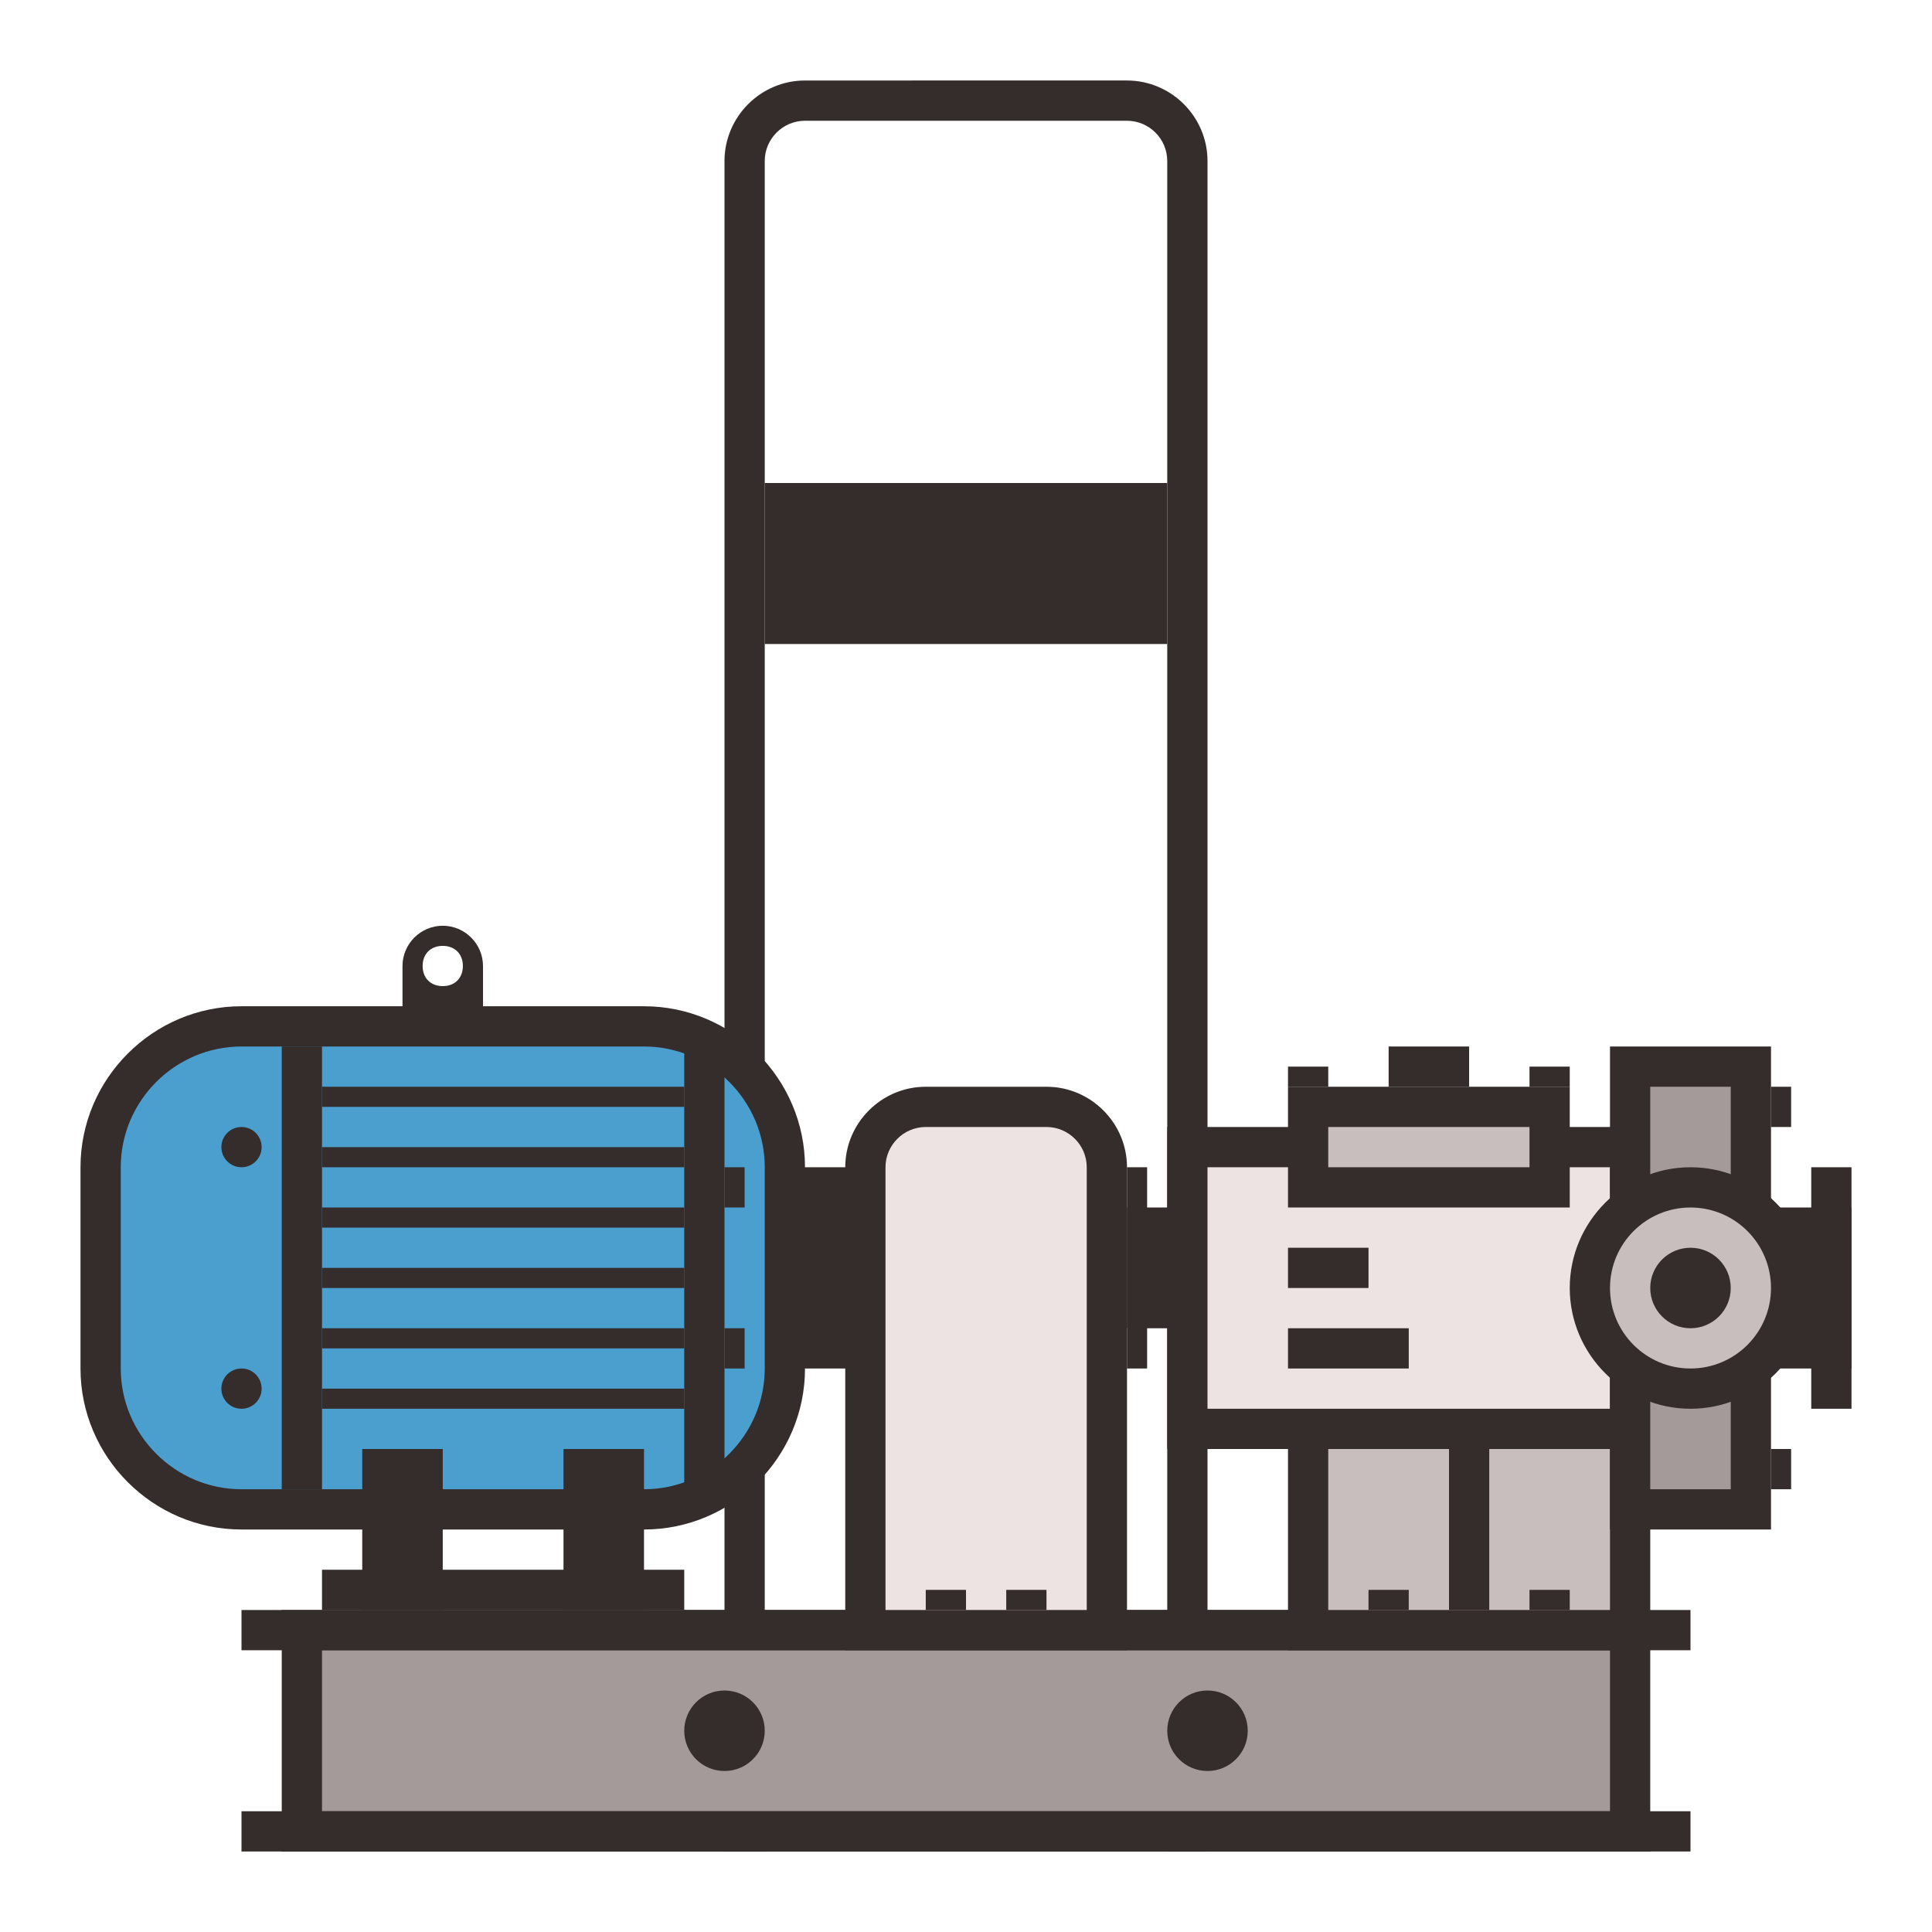 <?xml version="1.0" encoding="utf-8"?>
<!-- Generator: Adobe Illustrator 19.0.0, SVG Export Plug-In . SVG Version: 6.00 Build 0)  -->
<svg version="1.1" id="icons" xmlns="http://www.w3.org/2000/svg" xmlns:xlink="http://www.w3.org/1999/xlink" x="0px" y="0px"
	 viewBox="0 0 96 96" style="enable-background:new 0 0 96 96;" xml:space="preserve">
<style type="text/css">
	.st0{fill:#352C2C;}
	.st1{fill:#A39A99;}
	.st2{fill:#4A9FCE;}
	.st3{fill:#EDE3E2;}
	.st4{fill:#C8BEBE;}
</style>
<g id="XMLID_1417_">
	<g id="XMLID_2004_">
		<path id="XMLID_1934_" class="st0" d="M38,92V8c0-1.1,0.9-2,2-2h16c1.1,0,2,0.9,2,2v84h2V8c0-2.2-1.8-4-4-4H40c-2.2,0-4,1.8-4,4
			v84H38z"/>
		<rect id="XMLID_2003_" x="38" y="24" class="st0" width="20" height="8"/>
	</g>
	<g id="XMLID_1421_">
		<rect id="XMLID_1422_" x="14" y="80" class="st0" width="68" height="12"/>
		<rect id="XMLID_1423_" x="16" y="82" class="st1" width="64" height="8"/>
		<g id="XMLID_1441_">
			<circle id="XMLID_1442_" class="st0" cx="36" cy="86" r="2"/>
			<circle id="XMLID_1443_" class="st0" cx="60" cy="86" r="2"/>
		</g>
		<rect id="XMLID_1919_" x="12" y="80" class="st0" width="72" height="2"/>
		<rect id="XMLID_1921_" x="12" y="90" class="st0" width="72" height="2"/>
	</g>
	<g id="XMLID_1444_">
		<path id="XMLID_4610_" class="st0" d="M22,46c-1.1,0-2,0.9-2,2v4h4v-4C24,46.9,23.1,46,22,46z M22,49c-0.6,0-1-0.4-1-1
			c0-0.6,0.4-1,1-1s1,0.4,1,1C23,48.6,22.6,49,22,49z"/>
		<rect id="XMLID_1895_" x="38" y="58" class="st0" width="6" height="10"/>
		<path id="XMLID_1445_" class="st0" d="M12,76c-4.4,0-8-3.6-8-8V58c0-4.4,3.6-8,8-8h20c4.4,0,8,3.6,8,8v10c0,4.4-3.6,8-8,8H12z"/>
		<path id="XMLID_1446_" class="st2" d="M32,74H12c-3.3,0-6-2.7-6-6V58c0-3.3,2.7-6,6-6h20c3.3,0,6,2.7,6,6v10
			C38,71.3,35.3,74,32,74z"/>
		<rect id="XMLID_1922_" x="34" y="52" class="st0" width="2" height="22"/>
		<rect id="XMLID_1923_" x="36" y="58" class="st0" width="1" height="2"/>
		<rect id="XMLID_1925_" x="36" y="66" class="st0" width="1" height="2"/>
		<rect id="XMLID_1447_" x="14" y="52" class="st0" width="2" height="22"/>
		<g id="XMLID_1448_">
			<rect id="XMLID_1449_" x="16" y="54" class="st0" width="18" height="1"/>
			<rect id="XMLID_1450_" x="16" y="57" class="st0" width="18" height="1"/>
			<rect id="XMLID_1451_" x="16" y="60" class="st0" width="18" height="1"/>
			<rect id="XMLID_1452_" x="16" y="63" class="st0" width="18" height="1"/>
			<rect id="XMLID_1453_" x="16" y="66" class="st0" width="18" height="1"/>
			<rect id="XMLID_1454_" x="16" y="69" class="st0" width="18" height="1"/>
		</g>
		<g id="XMLID_1455_">
			<circle id="XMLID_1456_" class="st0" cx="12" cy="57" r="1"/>
			<circle id="XMLID_1457_" class="st0" cx="12" cy="69" r="1"/>
		</g>
		<g id="XMLID_1887_">
			<rect id="XMLID_1888_" x="18" y="72" class="st0" width="4" height="8"/>
			<rect id="XMLID_1889_" x="28" y="72" class="st0" width="4" height="8"/>
		</g>
		<rect id="XMLID_1920_" x="16" y="78" class="st0" width="18" height="2"/>
	</g>
	<g id="XMLID_1890_">
		<path id="XMLID_1891_" class="st0" d="M42,82V58c0-2.2,1.8-4,4-4h6c2.2,0,4,1.8,4,4v24H42z"/>
		<path id="XMLID_1892_" class="st3" d="M54,80H44V58c0-1.1,0.9-2,2-2h6c1.1,0,2,0.9,2,2V80z"/>
		<g id="XMLID_1893_">
			<rect id="XMLID_1894_" x="46" y="79" class="st0" width="2" height="1"/>
			<rect id="XMLID_1896_" x="50" y="79" class="st0" width="2" height="1"/>
		</g>
	</g>
	<g id="XMLID_1897_">
		<g id="XMLID_1898_">
			<rect id="XMLID_1899_" x="64" y="70" class="st0" width="18" height="12"/>
			<rect id="XMLID_1900_" x="66" y="72" class="st4" width="14" height="8"/>
			<rect id="XMLID_1902_" x="72" y="72" class="st0" width="2" height="8"/>
			<rect id="XMLID_1904_" x="68" y="79" class="st0" width="2" height="1"/>
			<rect id="XMLID_1906_" x="76" y="79" class="st0" width="2" height="1"/>
		</g>
		<g id="XMLID_1901_">
			<rect id="XMLID_1903_" x="56" y="60" class="st0" width="4" height="6"/>
			<rect id="XMLID_1905_" x="58" y="56" class="st0" width="24" height="16"/>
			<rect id="XMLID_1907_" x="60" y="58" class="st3" width="20" height="12"/>
			<rect id="XMLID_1908_" x="56" y="58" class="st0" width="1" height="10"/>
			<g id="XMLID_4541_">
				<rect id="XMLID_4543_" x="64" y="62" class="st0" width="4" height="2"/>
				<rect id="XMLID_4542_" x="64" y="66" class="st0" width="6" height="2"/>
			</g>
		</g>
		<g id="XMLID_1924_">
			<rect id="XMLID_1926_" x="64" y="54" class="st0" width="14" height="6"/>
			<rect id="XMLID_1910_" x="66" y="56" class="st4" width="10" height="2"/>
			<rect id="XMLID_1927_" x="69" y="52" class="st0" width="4" height="2"/>
			<rect id="XMLID_1928_" x="64" y="53" class="st0" width="2" height="1"/>
			<rect id="XMLID_1930_" x="76" y="53" class="st0" width="2" height="1"/>
		</g>
		<g id="XMLID_1909_">
			<g id="XMLID_1911_">
				<rect id="XMLID_1912_" x="80" y="52" class="st0" width="8" height="24"/>
				<rect id="XMLID_1913_" x="82" y="54" class="st1" width="4" height="20"/>
			</g>
			<g id="XMLID_1929_">
				<rect id="XMLID_1915_" x="88" y="60" class="st0" width="4" height="8"/>
				<rect id="XMLID_1916_" x="90" y="58" class="st0" width="2" height="12"/>
			</g>
			<rect id="XMLID_1914_" x="88" y="54" class="st0" width="1" height="2"/>
			<rect id="XMLID_1917_" x="88" y="72" class="st0" width="1" height="2"/>
			<g id="XMLID_1918_">
				<path id="XMLID_1931_" class="st0" d="M84,70c-3.3,0-6-2.7-6-6s2.7-6,6-6s6,2.7,6,6S87.3,70,84,70z"/>
				<circle id="XMLID_1932_" class="st4" cx="84" cy="64" r="4"/>
				<circle id="XMLID_1933_" class="st0" cx="84" cy="64" r="2"/>
			</g>
		</g>
	</g>
</g>
</svg>
